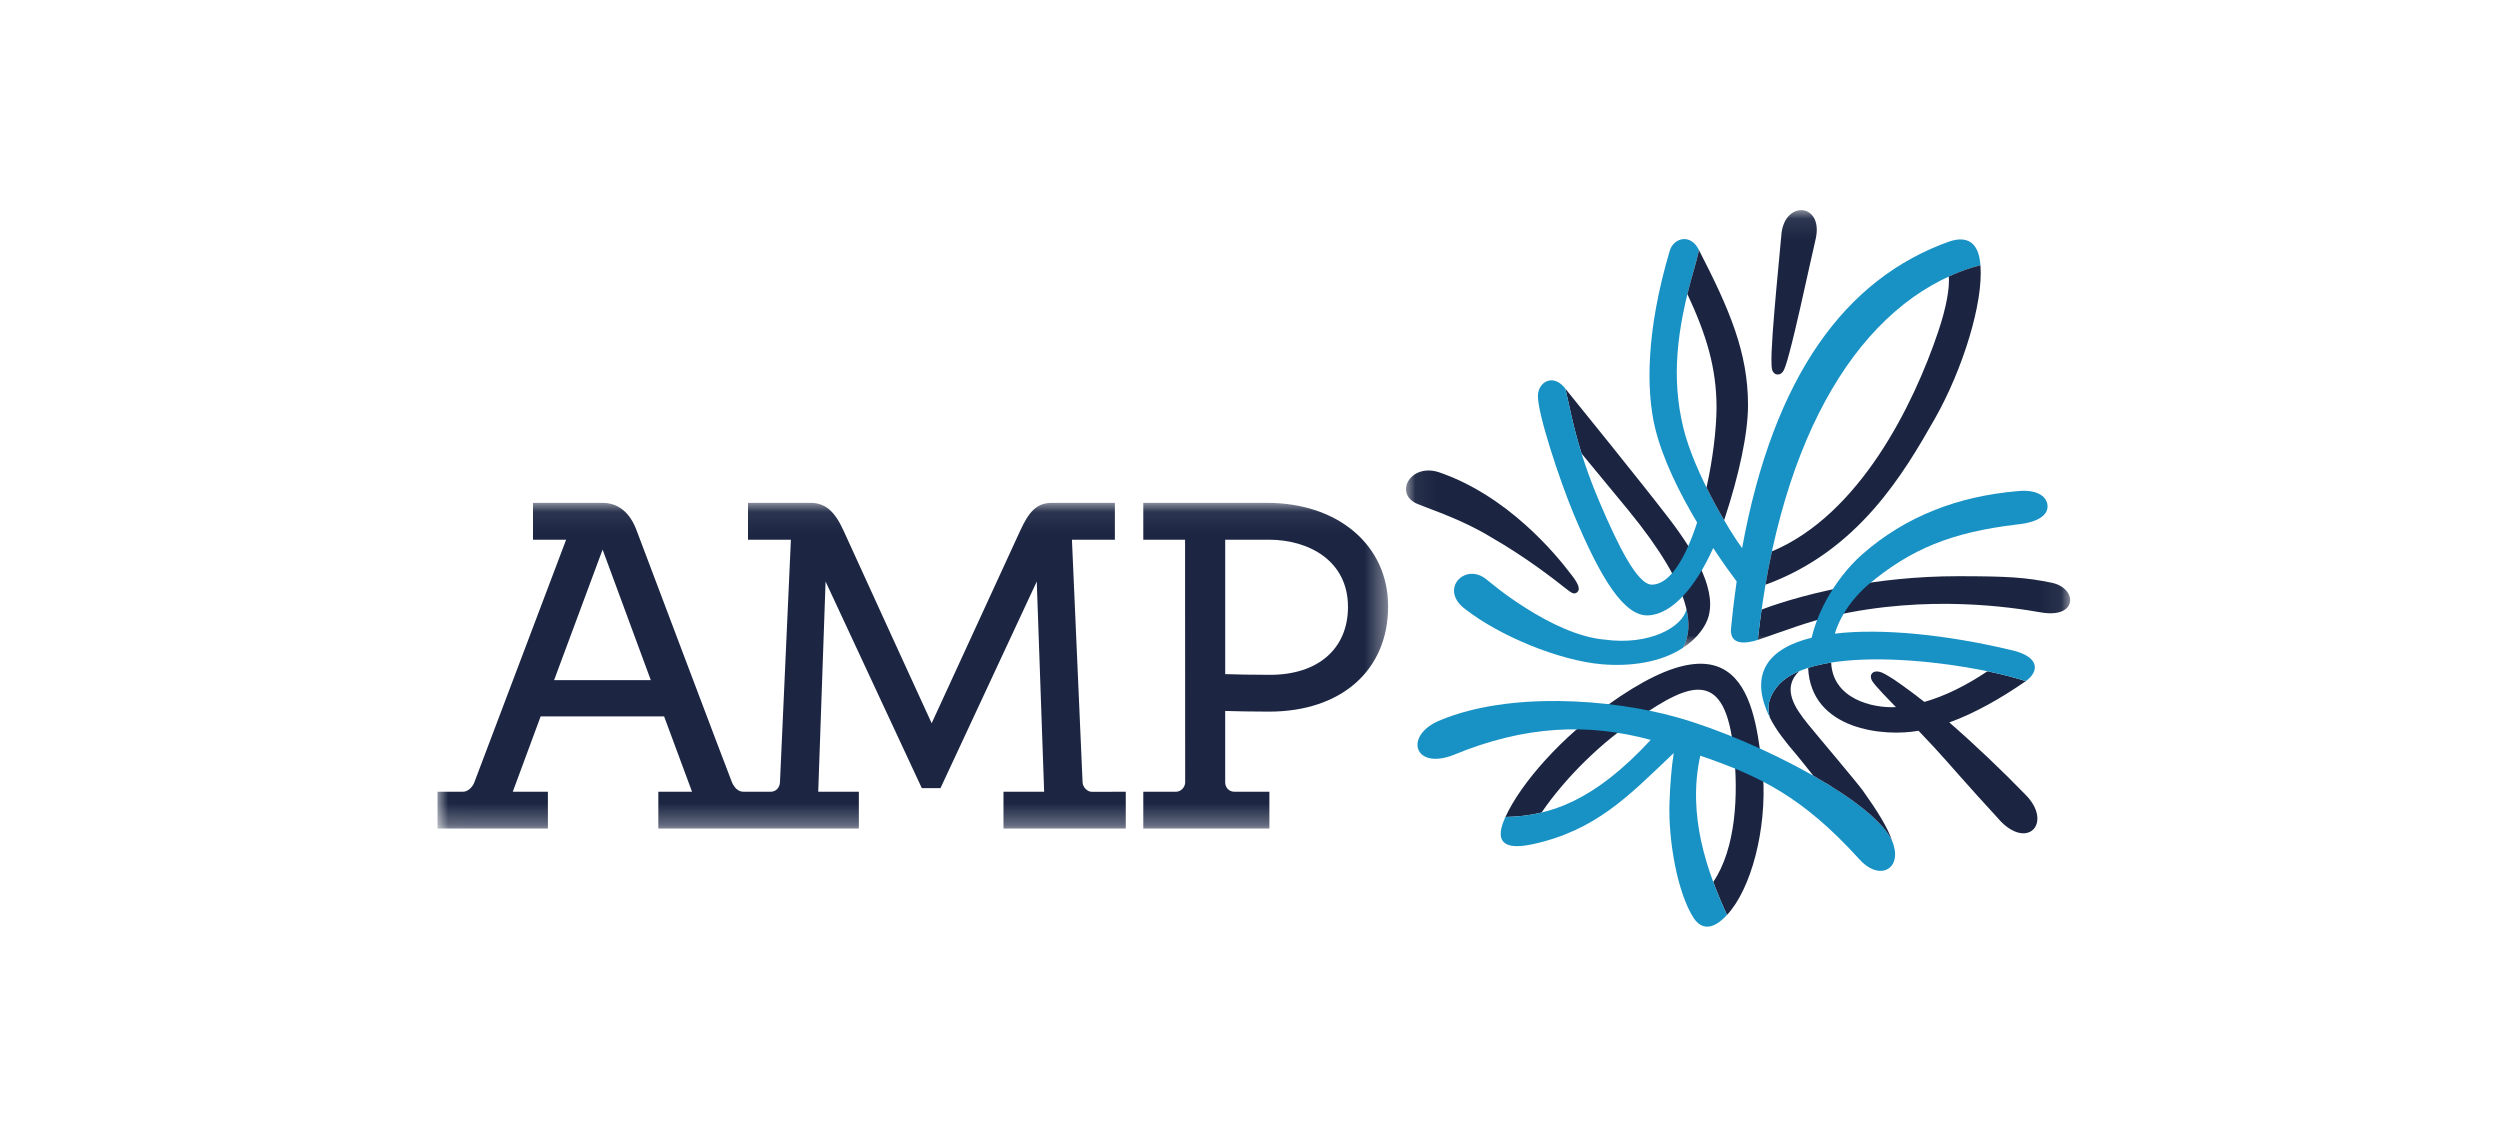 <?xml version="1.0" encoding="UTF-8"?>
<svg width="120px" height="54px" viewBox="0 0 120 54" version="1.1" xmlns="http://www.w3.org/2000/svg" xmlns:xlink="http://www.w3.org/1999/xlink">
    <!-- Generator: Sketch 54.1 (76490) - https://sketchapp.com -->
    <title>Assets / Logo / LIC Provider / AMP</title>
    <desc>Created with Sketch.</desc>
    <defs>
        <polygon id="path-1" points="0.006 0.07 45.63 0.07 45.63 15.701 0.006 15.701"></polygon>
        <polygon id="path-3" points="0.055 0.087 31.936 0.087 31.936 21.099 0.055 21.099"></polygon>
    </defs>
    <g id="Assets-/-Logo-/-LIC-Provider-/-AMP" stroke="none" stroke-width="1" fill="none" fill-rule="evenodd">
        <g id="amp-seeklogo.com" transform="translate(21, 10)">
            <g id="Group-3" transform="translate(0, 14.067)">
                <mask id="mask-2" fill="white">
                    <use xlink:href="#path-1"></use>
                </mask>
                <g id="Clip-2"></g>
                <path d="M37.81,8.291 C38.323,8.308 39.145,8.325 39.961,8.325 C42.267,8.325 43.703,7.075 43.703,5.062 C43.703,2.833 41.8,1.839 39.916,1.839 L37.81,1.839 L37.81,8.291 Z M39.931,15.701 L33.878,15.701 L33.878,13.937 C33.878,13.937 35.416,13.937 35.444,13.937 C35.685,13.939 35.887,13.715 35.888,13.491 L35.883,1.839 L33.878,1.839 L33.878,0.07 L39.824,0.07 C43.237,0.07 45.63,2.113 45.63,5.038 C45.63,8.106 43.382,10.091 39.916,10.091 C39.161,10.091 38.332,10.075 37.809,10.059 C37.808,11.257 37.809,13.419 37.809,13.491 C37.809,13.718 37.981,13.936 38.253,13.937 L39.931,13.937 L39.931,15.701 Z M5.597,8.578 L10.238,8.578 L7.925,2.313 L5.597,8.578 Z M33.037,15.701 L27.167,15.701 L27.167,13.937 L29.119,13.937 L28.764,3.847 L24.144,13.762 L23.246,13.762 L18.628,3.847 L18.275,13.937 L20.225,13.937 L20.225,15.701 L10.6,15.701 L10.6,13.937 L12.218,13.937 L10.877,10.32 L4.951,10.32 L3.613,13.937 L5.299,13.937 L5.299,15.701 L0,15.701 L0,13.937 L1.217,13.937 C1.468,13.937 1.685,13.703 1.766,13.491 C1.846,13.281 6.174,1.839 6.174,1.839 L4.584,1.839 L4.584,0.07 L7.925,0.07 C9.048,0.07 9.446,1.092 9.569,1.425 C9.569,1.425 14.072,13.354 14.137,13.491 C14.238,13.715 14.412,13.937 14.689,13.937 L15.993,13.937 C16.264,13.937 16.426,13.715 16.438,13.491 C16.45,13.291 16.905,3.138 16.963,1.839 L14.904,1.839 L14.904,0.07 L17.899,0.07 C18.628,0.07 19.077,0.488 19.5,1.425 C19.921,2.363 23.72,10.649 23.72,10.649 C23.72,10.649 27.575,2.274 27.961,1.425 C28.39,0.486 28.764,0.07 29.494,0.07 L32.514,0.07 L32.514,1.839 L30.453,1.839 L30.964,13.491 C30.975,13.711 31.181,13.939 31.409,13.939 L33.037,13.937 L33.037,15.701 L33.037,15.701 Z" id="Fill-1" fill="#1C2643" mask="url(#mask-2)"></path>
            </g>
            <path d="M59.775,21.099 C60.014,20.676 60.144,20.088 59.951,19.244 C59.759,20.087 58.196,21.002 56.002,20.699 C54.746,20.588 53.352,19.891 52.246,19.191 C51.145,18.496 50.588,17.992 50.362,17.821 C49.328,16.955 48.023,18.308 49.366,19.264 C50.987,20.519 53.814,21.705 55.893,21.885 C57.222,22 58.694,21.808 59.763,21.106 L59.775,21.099" id="Fill-4" fill="#1892C5"></path>
            <g id="Group-10" transform="translate(46.432, 0)">
                <mask id="mask-4" fill="white">
                    <use xlink:href="#path-3"></use>
                </mask>
                <g id="Clip-6"></g>
                <path d="M12.713,14.932 C11.455,13.285 8.035,9.066 7.709,8.662 C7.715,8.691 7.74,8.813 7.763,8.909 C7.887,9.401 8.048,10.378 8.483,11.769 C9.375,12.852 10.315,13.986 10.738,14.502 C13.869,18.332 13.887,20.136 13.342,21.099 C13.816,20.798 14.296,20.313 14.513,19.779 C15.044,18.466 14.008,16.634 12.713,14.932" id="Fill-5" fill="#1B2541" mask="url(#mask-4)"></path>
                <path d="M17.628,7.729 C17.614,7.679 17.607,7.607 17.602,7.52 C17.594,7.365 17.596,7.152 17.605,6.89 C17.625,6.377 17.676,5.69 17.737,4.958 C17.858,3.503 18.01,2.032 18.068,1.334 C18.167,-0.413 20.104,-0.28 19.724,1.454 C19.638,1.809 19.307,3.326 18.975,4.797 C18.797,5.575 18.62,6.333 18.468,6.895 C18.394,7.181 18.325,7.419 18.267,7.581 C18.238,7.664 18.207,7.738 18.176,7.795 C18.068,7.988 17.903,7.987 17.828,7.967 C17.768,7.95 17.664,7.893 17.628,7.729" id="Fill-7" fill="#1B2541" mask="url(#mask-4)"></path>
                <path d="M8.28,18.422 C8.516,18.207 8.077,17.699 7.917,17.49 C7.272,16.642 4.948,13.788 1.62,12.662 C0.234,12.223 -0.556,13.748 0.645,14.203 C1.332,14.492 2.751,14.938 4.14,15.787 C5.808,16.74 7.194,17.826 7.733,18.254 C8.01,18.47 8.131,18.553 8.28,18.422" id="Fill-8" fill="#1B2541" mask="url(#mask-4)"></path>
                <path d="M31.044,17.97 C29.79,17.712 28.936,17.658 26.543,17.658 C24.552,17.658 22.763,17.87 21.297,18.138 C19.005,18.557 17.416,19.146 17.124,19.259 C17.057,19.736 16.996,20.221 16.942,20.717 C18.236,20.271 19.361,19.838 20.542,19.566 C25.115,18.52 29.168,19.157 30.531,19.395 C32.324,19.707 32.295,18.227 31.044,17.97" id="Fill-9" fill="#1B2541" mask="url(#mask-4)"></path>
            </g>
            <path d="M72.573,1.59 C67.596,3.36 64.135,8.024 62.621,16.306 C62.085,15.617 60.322,12.709 59.793,10.507 C59.242,8.204 59.44,5.918 60.328,2.886 C60.427,2.545 60.546,2.049 60.55,2.004 C60.158,1.181 59.308,1.41 59.138,2.072 C58.032,5.815 57.999,8.682 58.442,10.531 C58.808,12.051 59.642,13.707 60.462,15.08 C59.918,16.758 59.168,18.065 58.285,18.062 C57.581,18.06 56.65,16.139 55.797,14.144 C54.654,11.482 54.382,9.647 54.196,8.909 C54.172,8.81 54.168,8.792 54.142,8.662 C54.142,8.662 54.11,8.62 54.082,8.586 C53.525,7.942 52.848,8.331 52.82,8.977 C52.789,9.822 53.87,13.068 54.514,14.617 C55.881,17.905 56.997,19.59 58.117,19.538 C59.287,19.481 60.405,18.145 61.234,16.307 C61.732,17.06 62.151,17.634 62.36,17.91 C62.344,18.022 62.194,19.057 62.089,20.163 C62.016,20.991 62.8,20.898 63.375,20.717 C64.461,10.732 68.369,4.551 73.618,2.855 C73.766,2.805 73.958,2.765 74.061,2.737 C73.983,1.602 73.406,1.315 72.573,1.59" id="Fill-11" fill="#1892C5"></path>
            <path d="M60.328,2.886 C60.306,2.964 60.284,3.041 60.262,3.117 C60.254,3.143 60.247,3.17 60.239,3.197 C60.22,3.264 60.202,3.331 60.183,3.397 C60.175,3.427 60.167,3.456 60.159,3.485 C60.14,3.554 60.122,3.623 60.104,3.691 C60.099,3.712 60.093,3.733 60.088,3.754 C60.067,3.832 60.048,3.91 60.029,3.987 C60.027,3.99 60.027,3.993 60.026,3.996 C60.016,4.037 60.005,4.077 59.995,4.117 C60.906,6.068 61.392,7.65 61.394,9.565 C61.387,10.623 61.216,12.035 60.913,13.402 C61.194,13.97 61.488,14.508 61.758,14.969 C61.767,14.943 61.776,14.916 61.784,14.89 C62.475,12.798 62.905,10.807 62.905,9.448 C62.905,6.909 62.011,4.839 60.55,2.004 C60.548,2.015 60.54,2.056 60.527,2.117 C60.486,2.293 60.402,2.632 60.328,2.886" id="Fill-12" fill="#1B2541"></path>
            <path d="M61.896,33.919 L61.896,33.919" id="Fill-13" fill="#1B2541"></path>
            <g id="Group-17" transform="translate(46.961, 21.788)">
                <path d="M15.259,4.282 C15.49,6.346 15.36,8.957 14.274,10.545 C14.488,11.127 14.725,11.674 14.935,12.13 C16.103,10.873 16.844,8.014 16.665,5.423 C16.305,2.339 15.925,-2.775 9.196,2.062 C7.051,3.551 5.049,5.778 4.3,7.427 C4.875,7.416 5.448,7.355 6.034,7.214 C7.229,5.463 9.025,3.745 10.646,2.701 C13.186,0.936 14.858,0.288 15.259,4.282" id="Fill-14" fill="#1B2541"></path>
                <path d="M22.941,8.81 C22.473,6.869 16.403,3.732 12.545,2.646 C9.298,1.732 4.465,1.427 1.213,2.766 C-0.611,3.471 -0.114,5.217 1.833,4.439 C5.23,3.036 8.263,2.91 11.273,3.727 C8.568,6.653 6.444,7.384 4.3,7.427 C3.797,8.511 4.092,9.051 5.567,8.742 C8.638,8.092 10.255,6.365 12.174,4.554 C12.258,4.473 12.323,4.41 12.379,4.355 C12.27,5.046 12.206,5.85 12.174,6.737 C12.113,8.527 12.545,11.061 13.342,12.289 C13.695,12.802 14.223,12.903 14.935,12.13 C14.517,11.216 13.997,9.984 13.693,8.58 C13.422,7.32 13.332,5.915 13.653,4.485 C16.543,5.471 18.58,6.486 21.243,9.407 C22.19,10.514 23.278,9.98 22.941,8.81" id="Fill-16" fill="#1892C5"></path>
            </g>
            <path d="M65.246,26.246 C65.331,26.343 65.631,26.721 66.037,27.23 C67.912,28.297 69.428,29.453 69.828,30.38 C69.617,29.727 69.108,28.922 68.423,27.958 C68.142,27.564 66.179,25.251 65.77,24.742 C65.186,24.015 64.49,23.054 65.36,22.215 C64.878,22.42 64.493,22.69 64.244,23.033 C63.967,23.41 63.769,23.874 63.963,24.465 C64.26,25.053 64.685,25.589 65.246,26.246" id="Fill-18" fill="#1B2541"></path>
            <path d="M76.211,28.133 C75.163,27.047 73.729,25.682 72.567,24.677 C73.806,24.228 75.066,23.507 76.238,22.695 C75.739,22.531 75.11,22.368 74.4,22.22 C73.37,22.909 72.343,23.419 71.368,23.691 C71.1,23.48 70.68,23.158 70.335,22.913 C70.098,22.742 69.855,22.574 69.599,22.424 C69.513,22.372 69.426,22.326 69.336,22.285 C69.205,22.232 69.044,22.2 68.914,22.274 C68.757,22.372 68.785,22.555 68.87,22.695 C68.926,22.781 68.99,22.858 69.058,22.937 C69.271,23.184 69.501,23.42 69.729,23.656 C69.943,23.879 70.125,24.066 70.002,23.941 C68.842,24.002 66.97,23.526 66.896,21.803 C66.499,21.865 66.129,21.949 65.791,22.056 C65.924,25.07 69.484,25.372 71.09,25.076 C71.345,25.344 71.598,25.612 71.85,25.883 C72.568,26.661 73.305,27.545 75.065,29.456 C76.399,30.774 77.522,29.439 76.211,28.133" id="Fill-19" fill="#1B2541"></path>
            <path d="M74.061,2.737 C74.061,2.737 73.833,2.785 73.618,2.855 C73.255,2.971 72.894,3.114 72.544,3.272 C72.584,3.815 72.439,4.72 72.03,5.931 C70.851,9.428 68.269,14.699 64.052,16.467 C63.94,16.986 63.837,17.519 63.743,18.066 C68.206,16.446 70.385,12.713 71.877,10.089 C73.199,7.759 74.209,4.544 74.061,2.737" id="Fill-20" fill="#1B2541"></path>
            <path d="M66.069,20.584 C66.078,20.582 66.086,20.58 66.095,20.578 C66.086,20.58 66.078,20.582 66.069,20.584 Z M67.388,19.655 C67.672,19.112 68.095,18.57 68.669,18.068 C69.7,17.204 70.703,16.575 71.837,16.115 C72.967,15.657 74.229,15.366 75.772,15.181 C77.076,15.052 77.347,14.579 77.271,14.19 C77.194,13.801 76.747,13.477 75.813,13.577 C74.415,13.7 73.08,13.994 71.834,14.494 C70.588,14.991 69.428,15.689 68.377,16.617 C67.711,17.208 67.111,17.982 66.654,18.82 C66.34,19.401 66.104,20.007 65.958,20.611 C65.964,20.609 65.97,20.608 65.976,20.606 C63.918,21.108 62.895,22.301 63.963,24.465 C63.77,23.868 63.967,23.412 64.245,23.033 C65.878,20.785 73.318,21.735 76.238,22.695 C76.892,22.225 76.927,21.508 75.515,21.198 C72.524,20.485 69.371,20.138 67.051,20.416 C67.058,20.415 67.065,20.415 67.072,20.414 C67.15,20.162 67.251,19.91 67.388,19.655 L67.388,19.655 Z" id="Fill-21" fill="#1892C5"></path>
        </g>
    </g>
</svg>